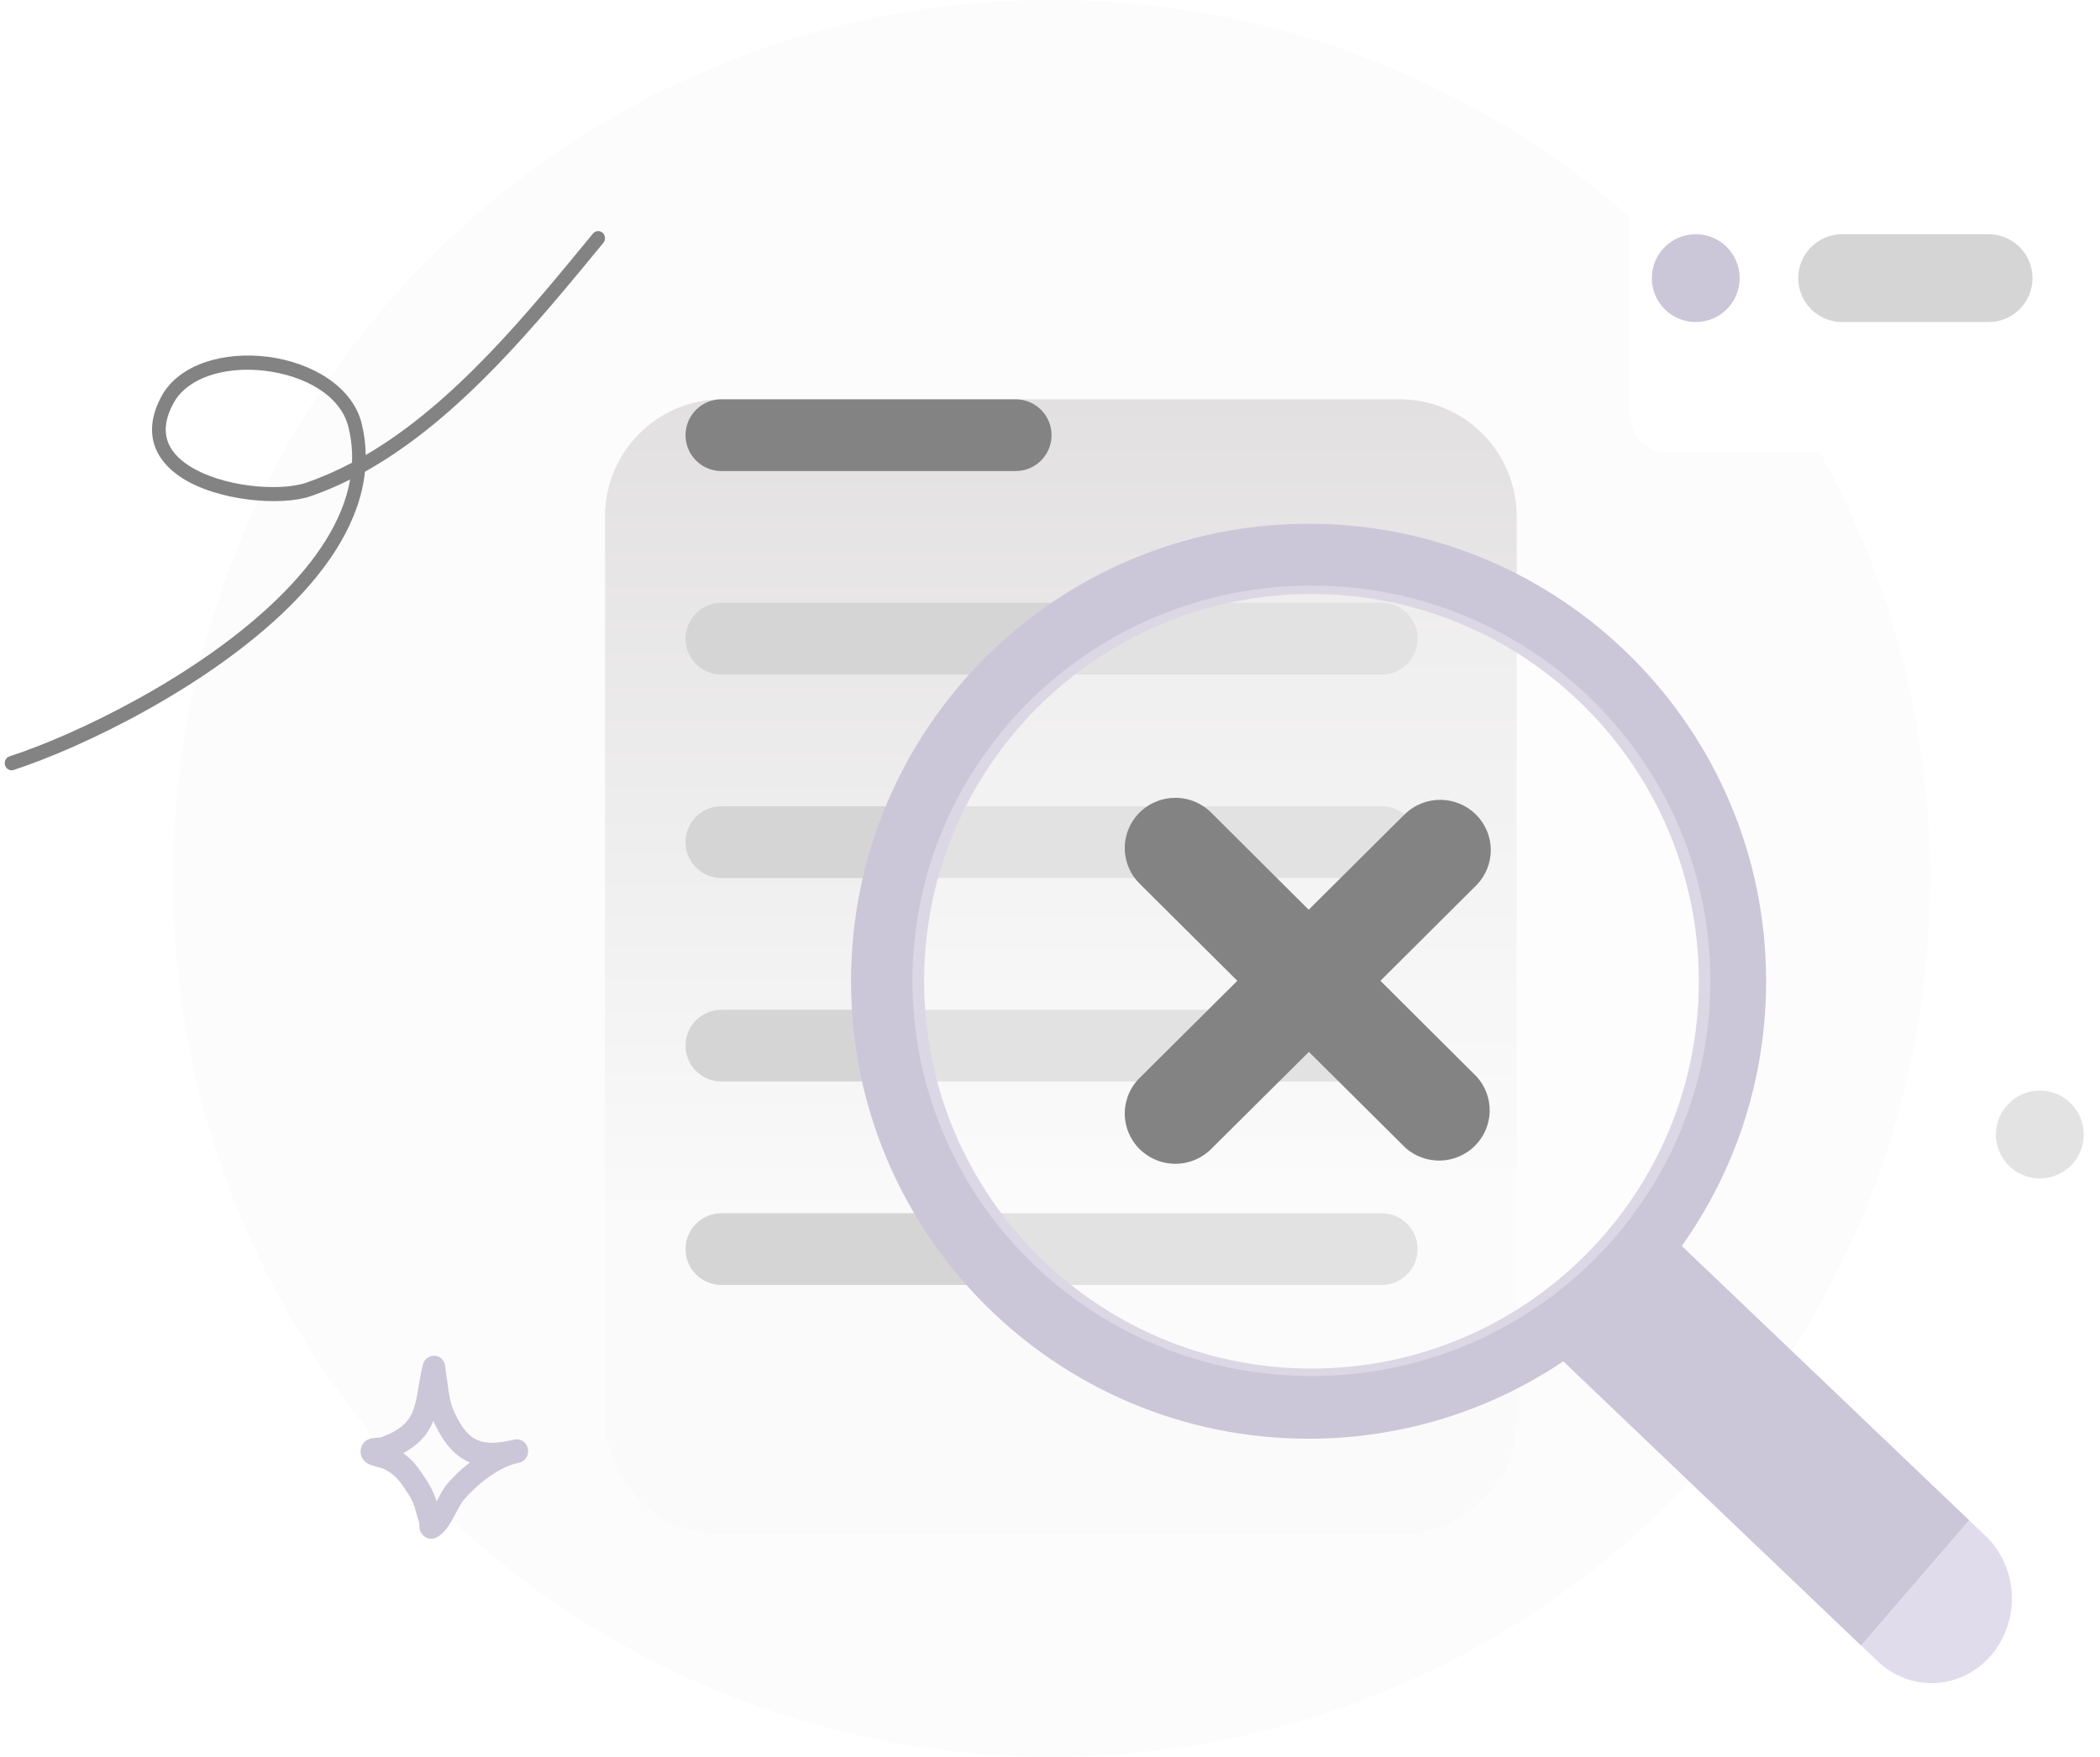 <svg width="202" height="169" viewBox="0 0 202 169" fill="none" xmlns="http://www.w3.org/2000/svg">
<path opacity="0.2" d="M101.15 169C147.818 169 185.65 131.168 185.65 84.5C185.65 37.832 147.818 0 101.15 0C54.482 0 16.65 37.832 16.65 84.5C16.65 131.168 54.482 169 101.15 169Z" fill="url(#paint0_linear_91_6464)"/>
<g filter="url(#filter0_i_91_6464)">
<path d="M134.624 24.333H69.463C63.24 24.333 58.196 29.377 58.196 35.6V122.233C58.196 128.455 63.24 133.499 69.463 133.499H134.624C140.846 133.499 145.891 128.455 145.891 122.233V35.6C145.891 29.377 140.846 24.333 134.624 24.333Z" fill="url(#paint1_linear_91_6464)"/>
</g>
<path d="M97.7 38.416H69.392C67.487 38.416 65.942 39.961 65.942 41.867C65.942 43.773 67.487 45.317 69.392 45.317H97.7C99.605 45.317 101.15 43.773 101.15 41.867C101.15 39.961 99.605 38.416 97.7 38.416Z" fill="#848383"/>
<path d="M132.908 57.992H69.392C67.487 57.992 65.942 59.537 65.942 61.443C65.942 63.348 67.487 64.893 69.392 64.893H132.908C134.814 64.893 136.359 63.348 136.359 61.443C136.359 59.537 134.814 57.992 132.908 57.992Z" fill="#D5D5D5"/>
<path d="M132.908 77.568H69.392C67.487 77.568 65.942 79.113 65.942 81.019C65.942 82.924 67.487 84.469 69.392 84.469H132.908C134.814 84.469 136.359 82.924 136.359 81.019C136.359 79.113 134.814 77.568 132.908 77.568Z" fill="#D5D5D5"/>
<path d="M132.908 97.144H69.392C67.487 97.144 65.942 98.689 65.942 100.594C65.942 102.5 67.487 104.045 69.392 104.045H132.908C134.814 104.045 136.359 102.5 136.359 100.594C136.359 98.689 134.814 97.144 132.908 97.144Z" fill="#D5D5D5"/>
<path d="M132.908 116.72H69.392C67.487 116.72 65.942 118.265 65.942 120.17C65.942 122.076 67.487 123.621 69.392 123.621H132.908C134.814 123.621 136.359 122.076 136.359 120.17C136.359 118.265 134.814 116.72 132.908 116.72Z" fill="#D5D5D5"/>
<g filter="url(#filter1_i_91_6464)">
<path d="M198.431 12.269H156.124C154.153 12.269 152.554 13.951 152.554 16.026V36.953C152.554 39.028 154.153 40.71 156.124 40.71H198.431C200.402 40.71 202 39.028 202 36.953V16.026C202 13.951 200.402 12.269 198.431 12.269Z" fill="white"/>
</g>
<path d="M163.117 30.983C165.45 30.983 167.342 29.092 167.342 26.758C167.342 24.425 165.45 22.533 163.117 22.533C160.783 22.533 158.892 24.425 158.892 26.758C158.892 29.092 160.783 30.983 163.117 30.983Z" fill="#CCC6D9"/>
<path d="M191.283 22.533H177.2C174.866 22.533 172.975 24.425 172.975 26.758C172.975 29.092 174.866 30.983 177.2 30.983H191.283C193.616 30.983 195.508 29.092 195.508 26.758C195.508 24.425 193.616 22.533 191.283 22.533Z" fill="#D5D5D5"/>
<path fill-rule="evenodd" clip-rule="evenodd" d="M125.872 138.413C134.942 138.413 143.371 135.67 150.374 130.968L179.033 158.326L189.427 146.267L161.772 119.867C166.88 112.679 169.883 103.892 169.883 94.403C169.883 70.097 150.179 50.392 125.872 50.392C101.567 50.392 81.862 70.097 81.862 94.403C81.862 118.709 101.567 138.413 125.872 138.413ZM163.411 94.403C163.411 114.981 146.729 131.663 126.151 131.663C105.573 131.663 88.891 114.981 88.891 94.403C88.891 73.825 105.573 57.143 126.151 57.143C146.729 57.143 163.411 73.825 163.411 94.403Z" fill="#CCC6D9"/>
<path d="M126.148 132.383C147.343 132.383 164.525 115.359 164.525 94.358C164.525 73.358 147.343 56.333 126.148 56.333C104.953 56.333 87.771 73.358 87.771 94.358C87.771 115.359 104.953 132.383 126.148 132.383Z" fill="white" fill-opacity="0.3"/>
<path d="M132.783 94.358L142.071 85.107C142.941 84.192 143.418 82.975 143.399 81.716C143.382 80.457 142.87 79.255 141.975 78.365C141.079 77.475 139.869 76.966 138.603 76.948C137.336 76.931 136.112 77.404 135.191 78.269L125.883 87.52L116.596 78.269C116.149 77.799 115.611 77.423 115.016 77.163C114.42 76.903 113.778 76.764 113.127 76.755C112.477 76.746 111.831 76.866 111.228 77.109C110.625 77.353 110.077 77.713 109.617 78.171C109.157 78.628 108.794 79.172 108.549 79.772C108.304 80.371 108.183 81.013 108.192 81.66C108.202 82.306 108.341 82.945 108.603 83.537C108.864 84.129 109.243 84.663 109.716 85.107L119.019 94.358L109.716 103.61C109.243 104.054 108.864 104.588 108.603 105.18C108.341 105.772 108.202 106.41 108.192 107.057C108.183 107.704 108.304 108.345 108.549 108.945C108.794 109.544 109.157 110.089 109.617 110.546C110.077 111.003 110.625 111.364 111.228 111.608C111.831 111.851 112.477 111.971 113.127 111.962C113.778 111.953 114.42 111.814 115.016 111.554C115.611 111.294 116.149 110.918 116.596 110.448L125.904 101.197L135.212 110.448C136.141 111.261 137.348 111.692 138.586 111.652C139.824 111.613 141 111.105 141.875 110.233C142.749 109.361 143.256 108.19 143.293 106.96C143.33 105.729 142.892 104.531 142.071 103.61L132.783 94.358Z" fill="#848383"/>
<path d="M179.032 158.327L189.425 146.267L190.991 147.762C192.51 149.212 193.419 151.237 193.519 153.394C193.619 155.549 192.901 157.658 191.523 159.256C190.146 160.855 188.22 161.812 186.173 161.917C184.124 162.022 182.12 161.266 180.601 159.816L179.036 158.322L179.032 158.327Z" fill="#E1DCEB"/>
<path fill-rule="evenodd" clip-rule="evenodd" d="M35.179 43.779C35.167 42.775 35.041 41.762 34.789 40.742C33.905 37.164 29.963 34.866 25.767 34.326C21.574 33.786 17.213 35.015 15.532 38.129C14.57 39.908 14.438 41.442 14.831 42.735C15.222 44.022 16.15 45.088 17.41 45.919C20.922 48.234 27.074 48.706 29.881 47.739C31.178 47.29 32.447 46.75 33.681 46.132C32.975 50.178 30.345 54.011 26.834 57.465C19.203 64.972 7.363 70.67 0.915 72.765C0.569 72.878 0.376 73.261 0.484 73.623C0.592 73.985 0.96 74.188 1.306 74.076C7.882 71.939 19.953 66.12 27.733 58.464C31.754 54.51 34.617 50.059 35.107 45.379C44.194 40.308 51.656 31.108 58.037 23.365C58.274 23.08 58.242 22.645 57.967 22.397C57.692 22.152 57.278 22.183 57.04 22.47C50.92 29.896 43.817 38.729 35.179 43.779ZM33.858 44.515C33.908 43.386 33.802 42.24 33.515 41.084C32.751 37.986 29.239 36.155 25.607 35.687C23.381 35.401 21.092 35.637 19.296 36.475C18.167 37.001 17.238 37.764 16.677 38.803C15.941 40.166 15.782 41.331 16.084 42.32C16.386 43.315 17.135 44.115 18.111 44.758C21.312 46.868 26.913 47.316 29.468 46.435C30.974 45.916 32.437 45.268 33.858 44.515Z" fill="#848383"/>
<path d="M196.212 113.371C198.546 113.371 200.437 111.479 200.437 109.146C200.437 106.812 198.546 104.921 196.212 104.921C193.879 104.921 191.987 106.812 191.987 109.146C191.987 111.479 193.879 113.371 196.212 113.371Z" fill="#E3E3E3"/>
<path fill-rule="evenodd" clip-rule="evenodd" d="M36.637 138.294C37.391 138.012 38.185 137.636 38.797 137.091C39.523 136.446 39.818 135.613 40.017 134.737C40.272 133.611 40.374 132.413 40.682 131.286C40.797 130.867 41.017 130.708 41.112 130.638C41.351 130.461 41.592 130.413 41.819 130.431C42.088 130.452 42.458 130.559 42.7 131.033C42.736 131.102 42.781 131.205 42.811 131.347C42.833 131.451 42.847 131.776 42.871 131.91C42.929 132.24 42.978 132.571 43.024 132.902C43.177 134.007 43.265 134.946 43.748 135.961C44.404 137.339 45.061 138.182 45.952 138.556C46.813 138.917 47.843 138.849 49.159 138.566C49.284 138.534 49.408 138.507 49.531 138.484C50.111 138.378 50.666 138.779 50.78 139.387C50.893 139.995 50.525 140.587 49.95 140.721C49.83 140.749 49.712 140.775 49.594 140.8C47.816 141.263 45.757 142.916 44.561 144.364C44.192 144.81 43.653 146.059 43.102 146.855C42.695 147.443 42.239 147.829 41.855 147.967C41.598 148.059 41.381 148.044 41.202 147.998C40.942 147.931 40.727 147.782 40.561 147.546C40.471 147.417 40.387 147.244 40.347 147.024C40.328 146.917 40.326 146.648 40.327 146.525C40.214 146.119 40.077 145.722 39.977 145.312C39.738 144.334 39.27 143.715 38.713 142.897C38.192 142.131 37.634 141.649 36.814 141.266C36.708 141.238 35.847 141.016 35.544 140.89C35.1 140.703 34.888 140.39 34.812 140.222C34.681 139.937 34.668 139.688 34.694 139.479C34.733 139.172 34.864 138.91 35.095 138.698C35.24 138.566 35.455 138.438 35.743 138.375C35.964 138.327 36.554 138.298 36.637 138.294ZM41.683 136.7C41.723 136.794 41.765 136.887 41.81 136.982C42.771 139 43.845 140.128 45.15 140.674L45.194 140.692C44.321 141.374 43.53 142.137 42.926 142.868C42.677 143.169 42.348 143.794 41.992 144.435C41.669 143.33 41.14 142.548 40.475 141.569C39.968 140.823 39.435 140.261 38.782 139.803C39.289 139.529 39.773 139.208 40.195 138.834C40.896 138.209 41.361 137.486 41.683 136.7Z" fill="#CCC6D9"/>
<defs>
<filter id="filter0_i_91_6464" x="58.196" y="24.333" width="87.695" height="123.25" filterUnits="userSpaceOnUse" color-interpolation-filters="sRGB">
<feFlood flood-opacity="0" result="BackgroundImageFix"/>
<feBlend mode="normal" in="SourceGraphic" in2="BackgroundImageFix" result="shape"/>
<feColorMatrix in="SourceAlpha" type="matrix" values="0 0 0 0 0 0 0 0 0 0 0 0 0 0 0 0 0 0 127 0" result="hardAlpha"/>
<feOffset dy="14.083"/>
<feGaussianBlur stdDeviation="10.562"/>
<feComposite in2="hardAlpha" operator="arithmetic" k2="-1" k3="1"/>
<feColorMatrix type="matrix" values="0 0 0 0 0.571 0 0 0 0 0.571 0 0 0 0 0.571 0 0 0 0.19 0"/>
<feBlend mode="normal" in2="shape" result="effect1_innerShadow_91_6464"/>
</filter>
<filter id="filter1_i_91_6464" x="152.554" y="12.269" width="53.671" height="31.257" filterUnits="userSpaceOnUse" color-interpolation-filters="sRGB">
<feFlood flood-opacity="0" result="BackgroundImageFix"/>
<feBlend mode="normal" in="SourceGraphic" in2="BackgroundImageFix" result="shape"/>
<feColorMatrix in="SourceAlpha" type="matrix" values="0 0 0 0 0 0 0 0 0 0 0 0 0 0 0 0 0 0 127 0" result="hardAlpha"/>
<feOffset dx="4.225" dy="2.817"/>
<feGaussianBlur stdDeviation="4.577"/>
<feComposite in2="hardAlpha" operator="arithmetic" k2="-1" k3="1"/>
<feColorMatrix type="matrix" values="0 0 0 0 0.105 0 0 0 0 0.466 0 0 0 0 0.546 0 0 0 0.09 0"/>
<feBlend mode="normal" in2="shape" result="effect1_innerShadow_91_6464"/>
</filter>
<linearGradient id="paint0_linear_91_6464" x1="100.499" y1="-27.515" x2="102.229" y2="269.236" gradientUnits="userSpaceOnUse">
<stop stop-color="#F2F2F2"/>
<stop offset="1" stop-color="#EFEFEF"/>
</linearGradient>
<linearGradient id="paint1_linear_91_6464" x1="102.044" y1="24.333" x2="102.044" y2="133.499" gradientUnits="userSpaceOnUse">
<stop stop-color="#E2E0E0"/>
<stop offset="0.719" stop-color="#FAFAFA"/>
</linearGradient>
</defs>
</svg>
